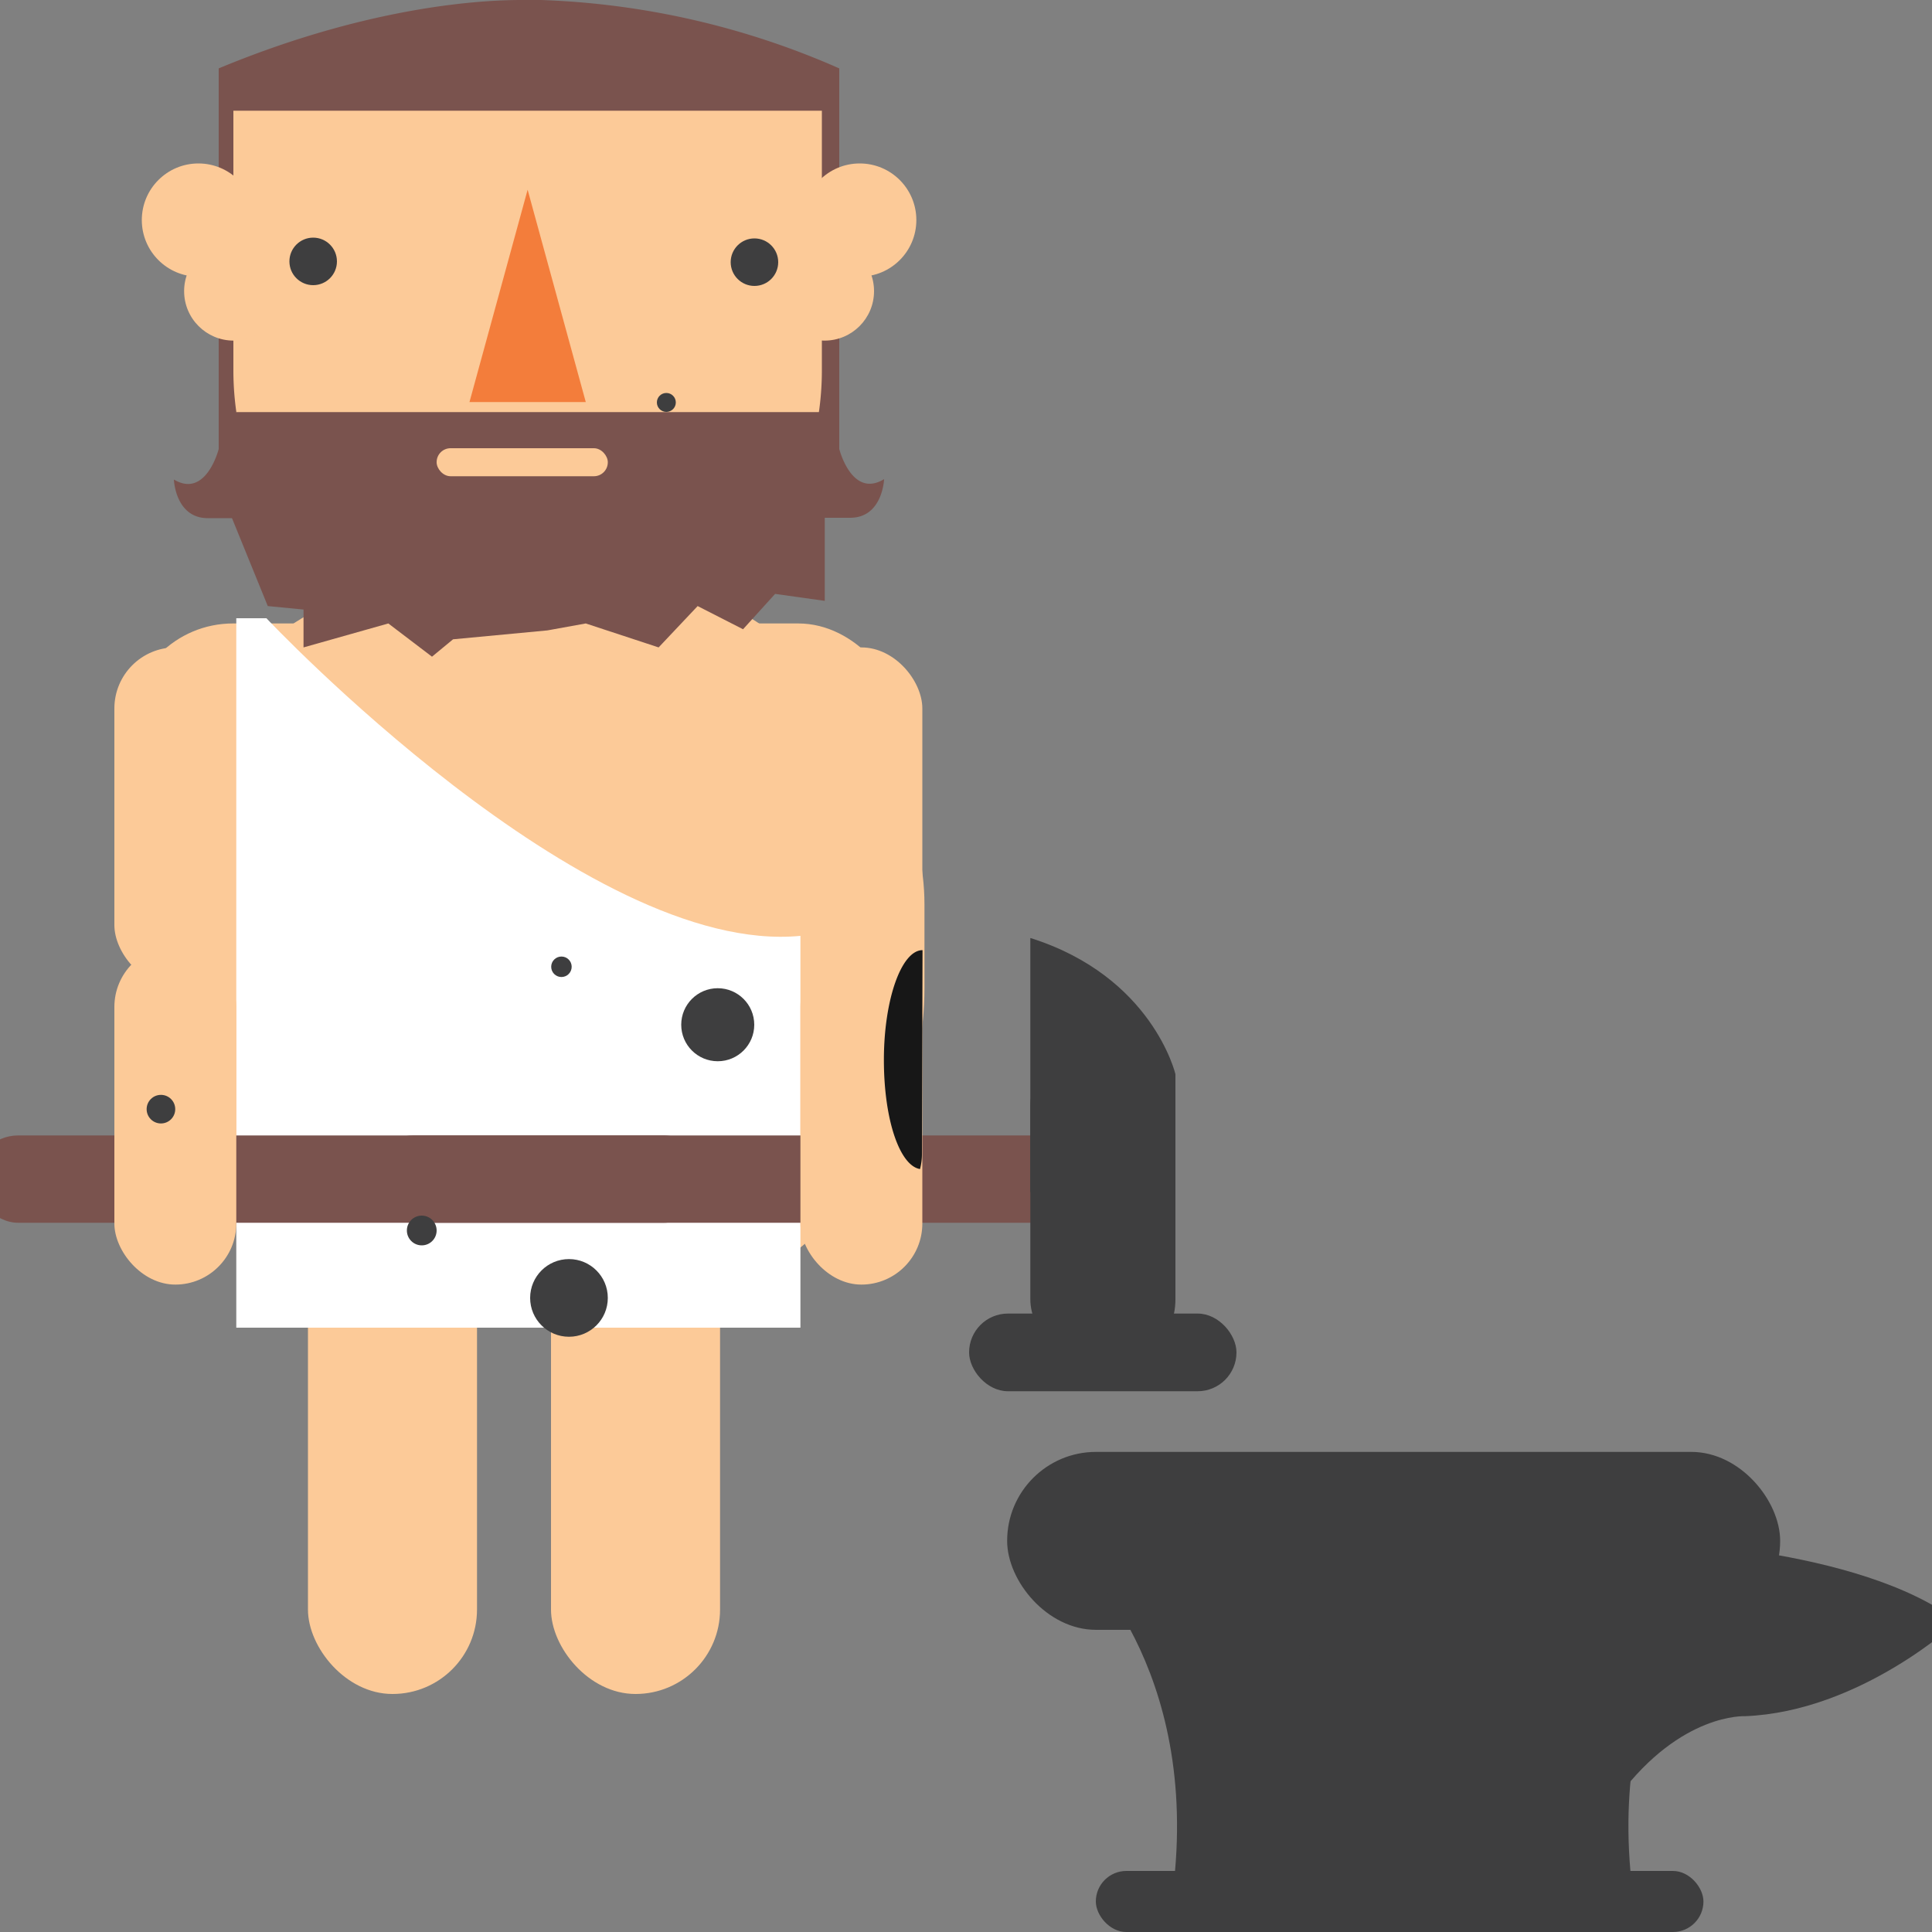 <svg id="Layer_1" data-name="Layer 1" xmlns="http://www.w3.org/2000/svg" viewBox="0 0 100 100"><rect x="0" y="0" width="100" height="100" fill="#808080" stroke="none"/><defs><style>.cls-1{fill:#7a534e;}.cls-2{fill:#fcca98;}.cls-3{fill:#3e3e3f;}.cls-4{fill:#f37d3b;}.cls-5{fill:#fff;}.cls-6{fill:#171717;}</style></defs><title>vulcan</title><path class="cls-1" d="M43.44,23.24V3.54A41.73,41.73,0,0,0,28,0H27c-1.4,0-7.43.11-15.68,3.54v19.7S10.67,25.82,9,24.82c0,0,.07,2,1.76,2H27.31V22h.14v4.8H44c1.69,0,1.76-2,1.76-2C44.09,25.82,43.44,23.24,43.44,23.24Z"/><path class="cls-2" d="M12.08,5.73V19.17a15.23,15.23,0,0,0,30.46,0V5.73Z"/><circle class="cls-3" cx="16.21" cy="13.53" r="1.23"/><circle class="cls-3" cx="39.05" cy="13.57" r="1.23"/><circle class="cls-2" cx="44.5" cy="11.39" r="2.93"/><circle class="cls-2" cx="42.68" cy="15.07" r="2.56"/><circle class="cls-2" cx="10.27" cy="11.39" r="2.93"/><circle class="cls-2" cx="12.09" cy="15.07" r="2.56"/><polygon class="cls-4" points="24.3 20.81 30.32 20.81 27.31 9.82 24.3 20.81"/><rect class="cls-2" x="7.29" y="29.5" width="40.56" height="38.92" rx="17.3" ry="17.3"/><rect class="cls-2" x="6.71" y="32.27" width="39.96" height="10.71" rx="5.35" ry="5.35"/><rect class="cls-2" x="41.43" y="33.51" width="6.31" height="17.53" rx="3.16" ry="3.16"/><rect class="cls-2" x="28.52" y="56.35" width="8.75" height="31.33" rx="4.37" ry="4.37"/><rect class="cls-2" x="15.94" y="56.35" width="8.75" height="31.33" rx="4.37" ry="4.37"/><rect class="cls-2" x="5.92" y="33.51" width="6.31" height="17.53" rx="3.16" ry="3.16"/><polygon class="cls-1" points="12.24 21.33 42.69 21.33 42.69 31.1 40.12 30.74 38.46 32.57 36.11 31.37 34.09 33.51 30.32 32.27 28.33 32.63 23.45 33.09 22.36 33.99 20.1 32.27 15.71 33.51 15.71 31.55 13.86 31.37 11.32 25.13 12.24 21.33"/><rect class="cls-2" x="22.6" y="23.2" width="8.86" height="1.45" rx="0.72" ry="0.72"/><path class="cls-5" d="M13.79,32S30.28,49.52,41.43,48.44V68.72H12.23V32Z"/><rect class="cls-1" x="19.14" y="58.77" width="37.94" height="4.52" rx="2.26" ry="2.26"/><rect class="cls-1" x="-1.32" y="58.77" width="37.94" height="4.52" rx="2.26" ry="2.26"/><rect class="cls-3" x="53.33" y="53.73" width="7.51" height="17.07" rx="3.54" ry="3.54"/><rect class="cls-3" x="50.16" y="67.99" width="13.84" height="4.02" rx="2.01" ry="2.01"/><path class="cls-3" d="M60.84,60.33V55.6s-1.18-5.06-7.51-7.05V61.7"/><rect class="cls-2" x="41.43" y="48.96" width="6.31" height="17.53" rx="3.16" ry="3.16"/><rect class="cls-2" x="5.92" y="48.96" width="6.31" height="17.53" rx="3.16" ry="3.16"/><circle class="cls-3" cx="29.06" cy="50.04" r="0.53"/><circle class="cls-3" cx="37.15" cy="53.04" r="1.89"/><circle class="cls-3" cx="8.33" cy="57.41" r="0.74"/><circle class="cls-3" cx="34.49" cy="20.83" r="0.49"/><circle class="cls-3" cx="21.83" cy="63.69" r="0.77"/><circle class="cls-3" cx="29.45" cy="67.18" r="2.01"/><path class="cls-6" d="M47.75,49.18c-1.09,0-2,2.55-2,5.68s.83,5.48,1.87,5.65a3.08,3.08,0,0,0,.1-.75Z"/><rect class="cls-3" x="52.13" y="75.15" width="40.01" height="9.21" rx="4.6" ry="4.6"/><path class="cls-3" d="M55.36,80.17s6.45,5.38,5.46,16.67H78.31s-2.42-12.15.6-18.29H89.85"/><path class="cls-3" d="M89.85,80.17s-6.45,5.38-5.46,16.67H66.89s2.42-12.15-.59-18.29H55.36"/><rect class="cls-3" x="56.72" y="96.84" width="31.45" height="3.16" rx="1.58" ry="1.58"/><path class="cls-3" d="M85.13,79.75s11.11.27,16.19,4.18c0,0-5,4.66-11,4.9,0,0-3.29-.18-6.51,4.1"/></svg>